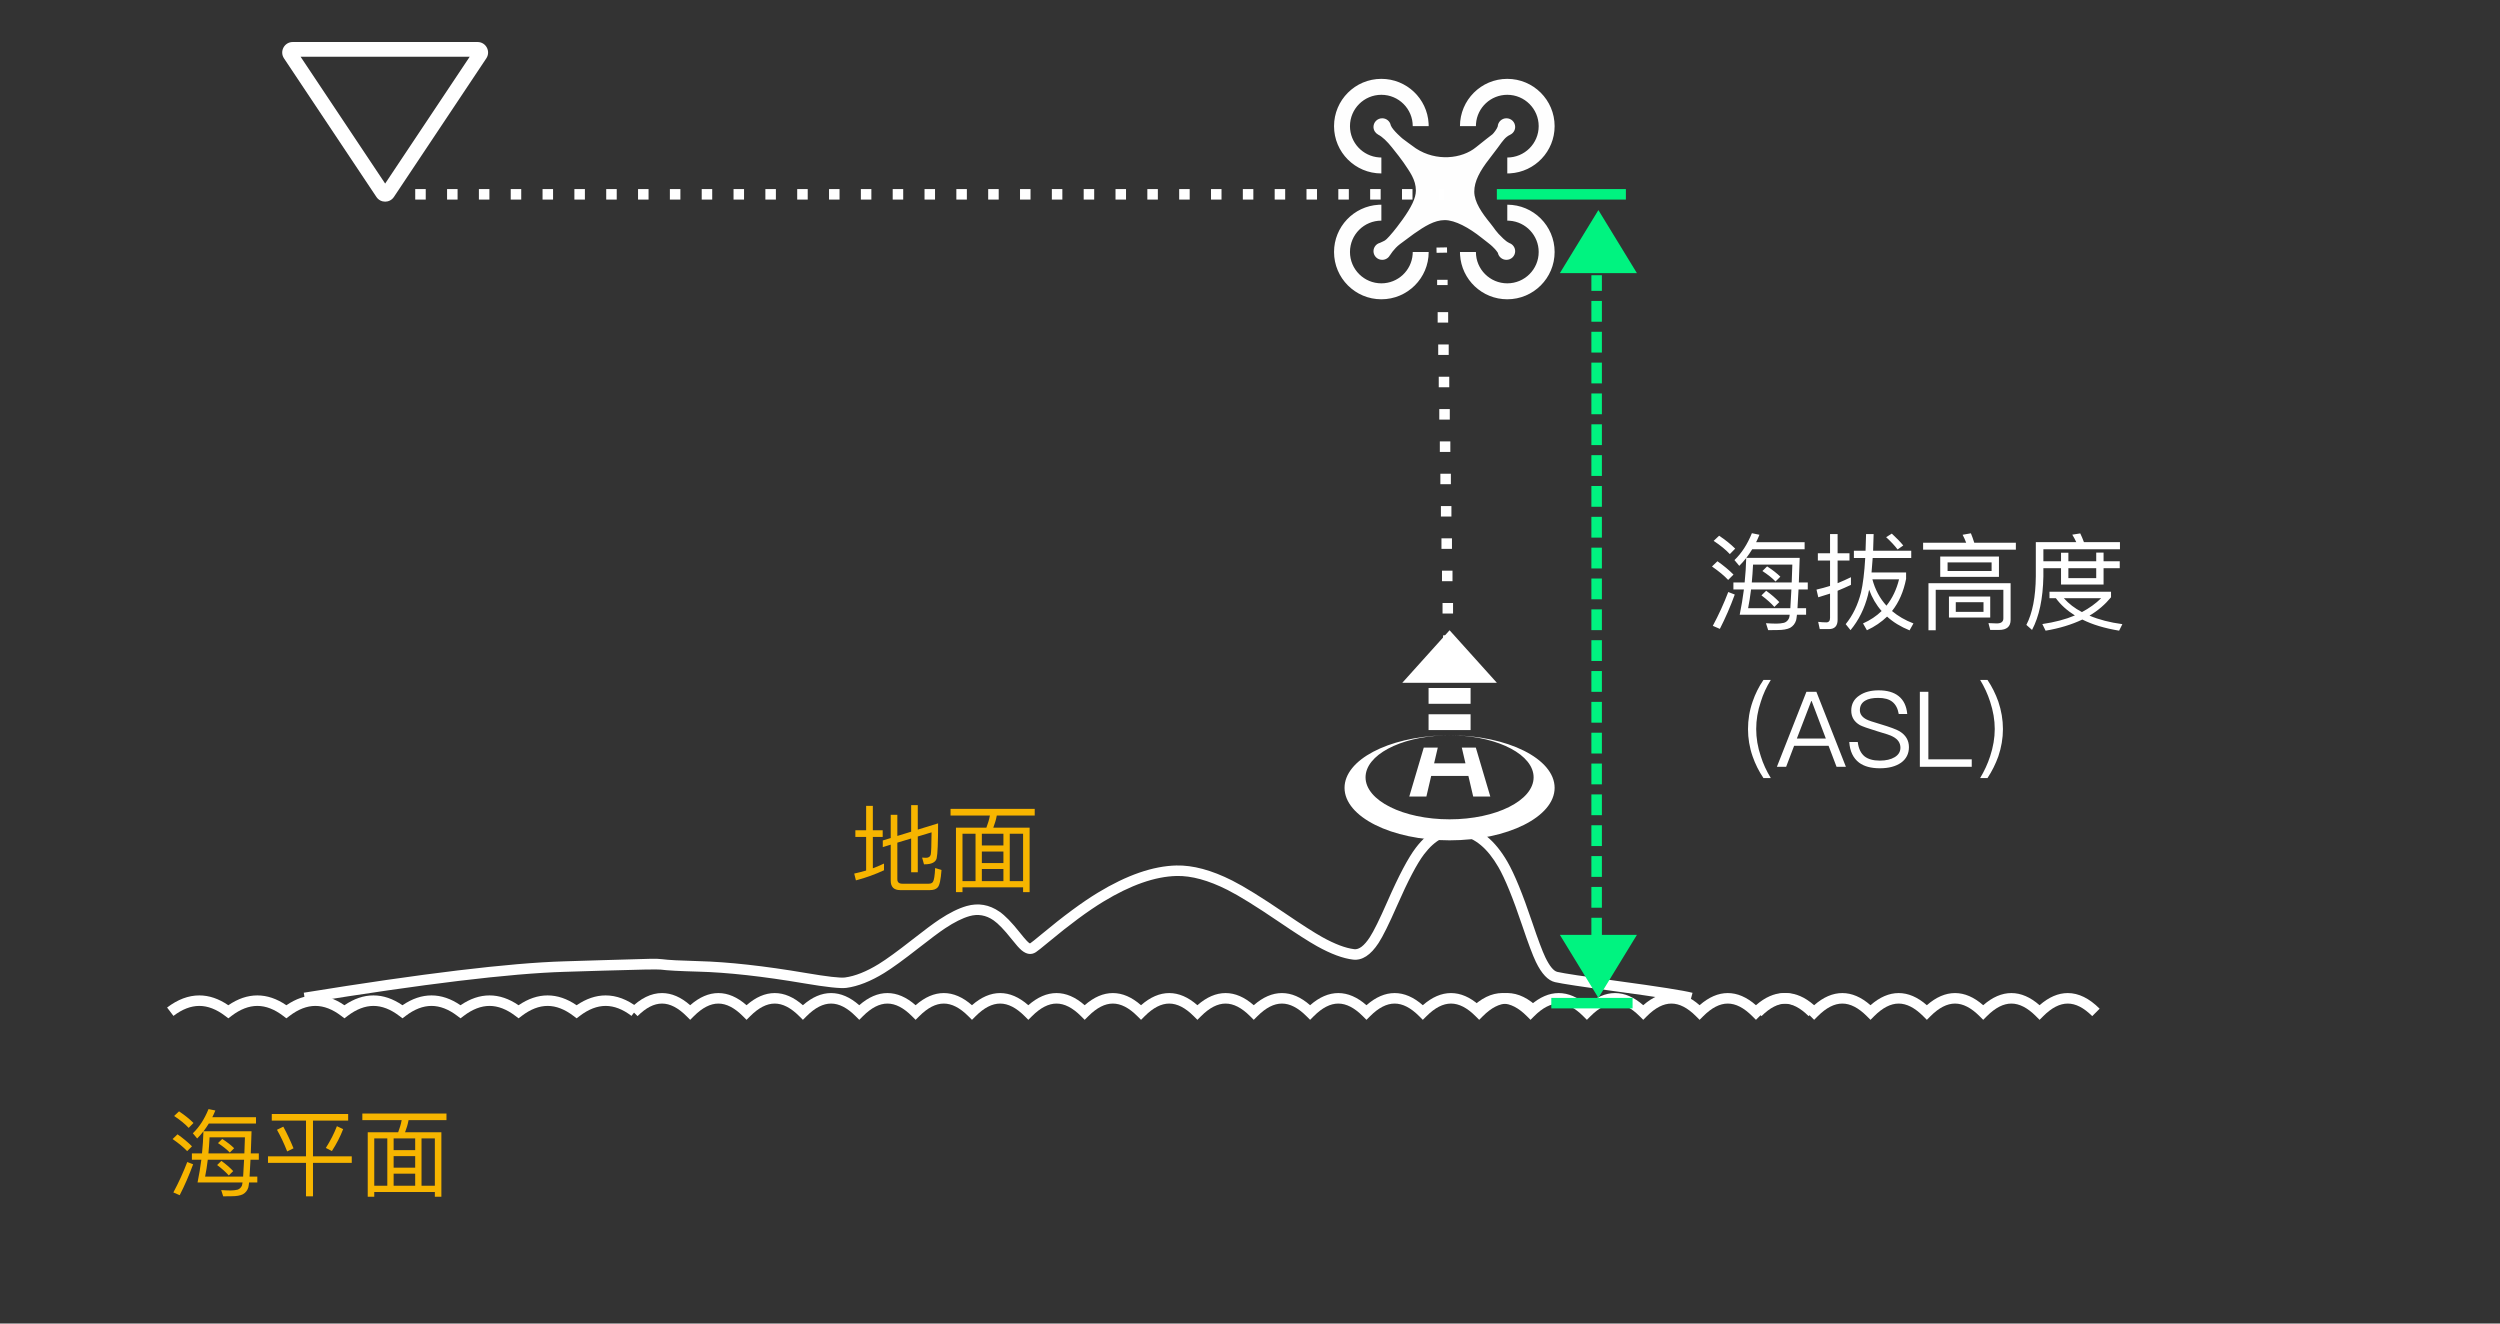 <svg xmlns="http://www.w3.org/2000/svg" xmlns:xlink="http://www.w3.org/1999/xlink" fill="none" version="1.1" width="238" height="126" viewBox="0 0 238 126"><rect x="0" y="0" width="238" height="126" fill="#333333" stroke="none"/><defs><mask id="master_svg0_6810_045165/125_04803" style="mask-type:alpha" maskUnits="userSpaceOnUse"><g><path d="M136.003,11.745C135.866,9.381,133.905,7.507,131.506,7.507C129.018,7.507,127,9.523,127,12.01C127,14.496,129.018,16.512,131.506,16.512L131.506,14.995L131.283,14.986C129.737,14.872,128.517,13.583,128.517,12.01C128.517,10.361,129.856,9.025,131.506,9.025C133.156,9.025,134.493,10.361,134.493,12.01L136.011,12.01L136.003,11.745ZM148,12.01C148,9.523,145.982,7.507,143.494,7.507C141.006,7.507,138.989,9.523,138.989,12.01L140.507,12.01L140.515,11.787C140.629,10.242,141.919,9.025,143.494,9.025C145.144,9.025,146.483,10.361,146.483,12.01C146.483,13.658,145.144,14.995,143.494,14.995L143.494,16.512L143.759,16.504C146.124,16.367,148,14.408,148,12.01ZM143.115,22.719C143.312,22.906,143.474,23.03,143.698,23.142C144.016,23.257,144.244,23.56,144.244,23.914C144.244,24.369,143.872,24.737,143.413,24.737C143.007,24.737,142.67,24.448,142.597,24.067C142.446,23.835,142.207,23.574,142.083,23.47C141.916,23.3,141.51,23.004,141.05,22.637C139.843,21.674,138.528,20.954,137.538,20.954C136.549,20.954,135.616,21.552,134.605,22.256C134.363,22.424,133.899,22.773,133.294,23.227C132.687,23.68,132.331,24.299,132.331,24.299L132.324,24.291C132.186,24.557,131.907,24.737,131.586,24.737C131.128,24.737,130.756,24.369,130.756,23.914C130.756,23.533,131.019,23.211,131.375,23.119C131.878,22.872,131.821,22.976,132.269,22.487C132.735,21.977,133.292,21.225,133.522,20.902C134.353,19.739,134.792,18.865,134.792,18.143C134.792,17.108,134.213,16.358,133.618,15.473C133.407,15.16,132.957,14.585,132.504,14.022C132.054,13.461,131.608,13.02,131.178,12.804L131.181,12.802C130.927,12.661,130.756,12.392,130.756,12.083C130.756,11.629,131.128,11.26,131.586,11.26C131.994,11.26,132.332,11.552,132.403,11.936C132.574,12.396,133.522,13.196,133.522,13.196C133.522,13.196,134.534,13.957,134.792,14.127C136.734,15.402,139.179,15.114,140.51,14.022C141.094,13.542,142.083,12.783,142.083,12.783C142.202,12.678,142.516,12.268,142.585,12.036C142.609,11.604,142.971,11.26,143.413,11.26C143.872,11.26,144.244,11.629,144.244,12.083C144.244,12.414,144.047,12.699,143.762,12.83L143.766,12.831C143.289,13.042,143.044,13.475,142.927,13.596C142.927,13.596,142.404,14.331,141.769,15.142C140.903,16.25,140.346,17.259,140.351,18.249C140.356,19.237,141.069,20.267,141.87,21.246C142.334,21.811,142.343,21.99,143.115,22.719ZM131.506,21.004L131.506,19.487L131.241,19.494C128.876,19.631,127,21.591,127,23.989C127,26.476,129.018,28.492,131.506,28.492C133.994,28.492,136.011,26.476,136.011,23.989L134.493,23.989L134.485,24.212C134.371,25.757,133.081,26.974,131.506,26.974C129.856,26.974,128.517,25.638,128.517,23.989C128.517,22.341,129.856,21.004,131.506,21.004ZM148,23.989C148,21.502,145.982,19.487,143.494,19.487L143.494,21.004L143.717,21.013C145.263,21.126,146.483,22.416,146.483,23.989C146.483,25.638,145.144,26.974,143.494,26.974C141.844,26.974,140.507,25.638,140.507,23.989L138.989,23.989L138.997,24.254C139.134,26.618,141.095,28.492,143.494,28.492C145.982,28.492,148,26.476,148,23.989Z" fill-rule="evenodd" fill="#FFFFFF" fill-opacity="1"/></g></mask><mask id="master_svg1_6810_045166/125_04718" style="mask-type:alpha" maskUnits="userSpaceOnUse"><g><path d="M138,60L142.5,65L133.5,65L138,60ZM140,65.5L140,67L136,67L136,65.5L140,65.5ZM140,69.5L140,68L136,68L136,69.5L140,69.5ZM137.416,70.011L138,70L138.584,70.011C142.73,70.16,146,71.889,146,74C146,76.209,142.418,78,138,78C133.582,78,130,76.209,130,74C130,71.889,133.27,70.16,137.416,70.011ZM148,75C148,72.239,143.523,70,138,70L137.707,70.003L137.379,70.01C132.146,70.17,128,72.343,128,75C128,77.761,132.477,80,138,80C143.523,80,148,77.761,148,75ZM136.877,71.171L136.528,72.668L139.511,72.668L139.163,71.171L140.498,71.171L141.877,75.83L140.248,75.83L139.79,73.867L136.249,73.867L135.792,75.83L134.163,75.83L135.542,71.171L136.877,71.171Z" fill-rule="evenodd" fill="#FFFFFF" fill-opacity="1"/></g></mask></defs><g><g></g><g><g><g><g><path d="M136.003,11.745C135.866,9.381,133.905,7.507,131.506,7.507C129.018,7.507,127,9.523,127,12.01C127,14.496,129.018,16.512,131.506,16.512L131.506,14.995L131.283,14.986C129.737,14.872,128.517,13.583,128.517,12.01C128.517,10.361,129.856,9.025,131.506,9.025C133.156,9.025,134.493,10.361,134.493,12.01L136.011,12.01L136.003,11.745ZM148,12.01C148,9.523,145.982,7.507,143.494,7.507C141.006,7.507,138.989,9.523,138.989,12.01L140.507,12.01L140.515,11.787C140.629,10.242,141.919,9.025,143.494,9.025C145.144,9.025,146.483,10.361,146.483,12.01C146.483,13.658,145.144,14.995,143.494,14.995L143.494,16.512L143.759,16.504C146.124,16.367,148,14.408,148,12.01ZM143.115,22.719C143.312,22.906,143.474,23.03,143.698,23.142C144.016,23.257,144.244,23.56,144.244,23.914C144.244,24.369,143.872,24.737,143.413,24.737C143.007,24.737,142.67,24.448,142.597,24.067C142.446,23.835,142.207,23.574,142.083,23.47C141.916,23.3,141.51,23.004,141.05,22.637C139.843,21.674,138.528,20.954,137.538,20.954C136.549,20.954,135.616,21.552,134.605,22.256C134.363,22.424,133.899,22.773,133.294,23.227C132.687,23.68,132.331,24.299,132.331,24.299L132.324,24.291C132.186,24.557,131.907,24.737,131.586,24.737C131.128,24.737,130.756,24.369,130.756,23.914C130.756,23.533,131.019,23.211,131.375,23.119C131.878,22.872,131.821,22.976,132.269,22.487C132.735,21.977,133.292,21.225,133.522,20.902C134.353,19.739,134.792,18.865,134.792,18.143C134.792,17.108,134.213,16.358,133.618,15.473C133.407,15.16,132.957,14.585,132.504,14.022C132.054,13.461,131.608,13.02,131.178,12.804L131.181,12.802C130.927,12.661,130.756,12.392,130.756,12.083C130.756,11.629,131.128,11.26,131.586,11.26C131.994,11.26,132.332,11.552,132.403,11.936C132.574,12.396,133.522,13.196,133.522,13.196C133.522,13.196,134.534,13.957,134.792,14.127C136.734,15.402,139.179,15.114,140.51,14.022C141.094,13.542,142.083,12.783,142.083,12.783C142.202,12.678,142.516,12.268,142.585,12.036C142.609,11.604,142.971,11.26,143.413,11.26C143.872,11.26,144.244,11.629,144.244,12.083C144.244,12.414,144.047,12.699,143.762,12.83L143.766,12.831C143.289,13.042,143.044,13.475,142.927,13.596C142.927,13.596,142.404,14.331,141.769,15.142C140.903,16.25,140.346,17.259,140.351,18.249C140.356,19.237,141.069,20.267,141.87,21.246C142.334,21.811,142.343,21.99,143.115,22.719ZM131.506,21.004L131.506,19.487L131.241,19.494C128.876,19.631,127,21.591,127,23.989C127,26.476,129.018,28.492,131.506,28.492C133.994,28.492,136.011,26.476,136.011,23.989L134.493,23.989L134.485,24.212C134.371,25.757,133.081,26.974,131.506,26.974C129.856,26.974,128.517,25.638,128.517,23.989C128.517,22.341,129.856,21.004,131.506,21.004ZM148,23.989C148,21.502,145.982,19.487,143.494,19.487L143.494,21.004L143.717,21.013C145.263,21.126,146.483,22.416,146.483,23.989C146.483,25.638,145.144,26.974,143.494,26.974C141.844,26.974,140.507,25.638,140.507,23.989L138.989,23.989L138.997,24.254C139.134,26.618,141.095,28.492,143.494,28.492C145.982,28.492,148,26.476,148,23.989Z" fill-rule="evenodd" fill="#FEFEFE" fill-opacity="1"/></g><g mask="url(#master_svg0_6810_045165/125_04803)"><g></g></g></g></g><g><path d="M136.762,24.068L137.762,24.051L137.754,23.551L136.754,23.568L136.762,24.068ZM136.814,27.137L137.814,27.137L137.814,26.637L136.814,26.637L136.814,27.137ZM137.865,30.713L137.865,29.713L136.865,29.713L136.865,30.713L137.865,30.713ZM137.917,33.79L137.917,32.79L136.917,32.79L136.917,33.79L137.917,33.79ZM137.969,36.867L137.969,35.867L136.969,35.867L136.969,36.867L137.969,36.867ZM138.02,39.944L138.02,38.944L137.02,38.944L137.02,39.944L138.02,39.944ZM138.072,43.021L138.072,42.021L137.072,42.021L137.072,43.021L138.072,43.021ZM138.123,46.098L138.123,45.098L137.123,45.098L137.123,46.098L138.123,46.098ZM138.175,49.175L138.175,48.175L137.175,48.175L137.175,49.175L138.175,49.175ZM138.227,52.252L138.227,51.252L137.227,51.252L137.227,52.252L138.227,52.252ZM138.278,55.329L138.278,54.329L137.278,54.329L137.278,55.329L138.278,55.329ZM138.33,58.406L138.33,57.406L137.33,57.406L137.33,58.406L138.33,58.406ZM138.381,61.483L138.381,60.483L137.381,60.483L137.381,61.483L138.381,61.483ZM137.441,64.56L137.433,64.56L137.433,64.06L137.933,64.06L138.433,64.051L138.441,64.551L138.433,64.551L138.433,64.56L137.937,64.56L137.441,64.568L137.441,64.56Z" fill-rule="evenodd" fill="#FFFFFF" fill-opacity="1"/></g><g><g><g><path d="M138,60L142.5,65L133.5,65L138,60ZM140,65.5L140,67L136,67L136,65.5L140,65.5ZM140,69.5L140,68L136,68L136,69.5L140,69.5ZM137.416,70.011L138,70L138.584,70.011C142.73,70.16,146,71.889,146,74C146,76.209,142.418,78,138,78C133.582,78,130,76.209,130,74C130,71.889,133.27,70.16,137.416,70.011ZM148,75C148,72.239,143.523,70,138,70L137.707,70.003L137.379,70.01C132.146,70.17,128,72.343,128,75C128,77.761,132.477,80,138,80C143.523,80,148,77.761,148,75ZM136.877,71.171L136.528,72.668L139.511,72.668L139.163,71.171L140.498,71.171L141.877,75.83L140.248,75.83L139.79,73.867L136.249,73.867L135.792,75.83L134.163,75.83L135.542,71.171L136.877,71.171Z" fill-rule="evenodd" fill="#FFFFFF" fill-opacity="1"/></g><g mask="url(#master_svg1_6810_045166/125_04718)"><g></g></g></g></g><g><path d="M89.306,78.384L87.372,78.979L87.372,76.646L86.742,76.646L86.742,79.178L85.427,79.582L85.427,77.566L84.797,77.566L84.797,79.781L84.041,80.013L84.041,80.646L84.797,80.411L84.797,83.839C84.797,84.434,85.093,84.738,85.696,84.738L88.541,84.738C88.875,84.738,89.118,84.65,89.271,84.477C89.449,84.281,89.566,83.731,89.631,82.822L89.027,82.635C88.992,83.361,88.919,83.804,88.819,83.947C88.749,84.064,88.614,84.129,88.424,84.129L85.896,84.129C85.579,84.129,85.427,83.982,85.427,83.713L85.427,80.221L86.742,79.825L86.742,83.039L87.372,83.039L87.372,79.635L88.685,79.239C88.676,80.464,88.649,81.176,88.605,81.363C88.55,81.562,88.397,81.662,88.154,81.662C88.046,81.662,87.92,81.653,87.785,81.644L87.964,82.283L88.02,82.283C88.693,82.283,89.08,82.084,89.171,81.706C89.262,81.311,89.306,80.203,89.306,78.384ZM84.158,82.21C83.815,82.371,83.455,82.526,83.095,82.661L83.095,79.673L84.032,79.673L84.032,79.043L83.095,79.043L83.095,76.72L82.456,76.72L82.456,79.043L81.431,79.043L81.431,79.673L82.456,79.673L82.456,82.875C82.078,82.983,81.7,83.083,81.322,83.165L81.483,83.812C82.438,83.561,83.329,83.235,84.158,82.849L84.158,82.21ZM90.492,77.007L90.492,77.637L94.239,77.637C94.166,78.035,94.049,78.413,93.905,78.791L91.008,78.791L91.008,84.929L91.629,84.929L91.629,84.477L97.398,84.477L97.398,84.929L98.019,84.929L98.019,78.791L94.561,78.791C94.705,78.422,94.822,78.035,94.895,77.637L98.505,77.637L98.505,77.007L90.492,77.007ZM91.629,83.886L91.629,79.374L92.871,79.374L92.871,83.886L91.629,83.886ZM93.472,83.886L93.472,82.731L95.525,82.731L95.525,83.886L93.472,83.886ZM96.129,83.886L96.129,79.374L97.398,79.374L97.398,83.886L96.129,83.886ZM93.472,82.166L93.472,81.067L95.525,81.067L95.525,82.166L93.472,82.166ZM93.472,80.49L93.472,79.374L95.525,79.374L95.525,80.49L93.472,80.49Z" fill="#F7B500" fill-opacity="1"/></g><g transform="matrix(0,1,-1,0,155,-119)"><path d="M137,17.5L137,18L138,18L138,17.5L137,17.5ZM138,21.53L138,20.53L137,20.53L137,21.53L138,21.53ZM138,24.561L138,23.561L137,23.561L137,24.561L138,24.561ZM138,27.591L138,26.591L137,26.591L137,27.591L138,27.591ZM138,30.621L138,29.621L137,29.621L137,30.621L138,30.621ZM138,33.651L138,32.651L137,32.651L137,33.651L138,33.651ZM138,36.682L138,35.682L137,35.682L137,36.682L138,36.682ZM138,39.712L138,38.712L137,38.712L137,39.712L138,39.712ZM138,42.742L138,41.742L137,41.742L137,42.742L138,42.742ZM138,45.773L138,44.773L137,44.773L137,45.773L138,45.773ZM138,48.803L138,47.803L137,47.803L137,48.803L138,48.803ZM138,51.833L138,50.833L137,50.833L137,51.833L138,51.833ZM138,54.864L138,53.864L137,53.864L137,54.864L138,54.864ZM138,57.894L138,56.894L137,56.894L137,57.894L138,57.894ZM138,60.924L138,59.924L137,59.924L137,60.924L138,60.924ZM138,63.955L138,62.955L137,62.955L137,63.955L138,63.955ZM138,66.985L138,65.985L137,65.985L137,66.985L138,66.985ZM138,70.015L138,69.015L137,69.015L137,70.015L138,70.015ZM138,73.046L138,72.046L137,72.046L137,73.046L138,73.046ZM138,76.076L138,75.076L137,75.076L137,76.076L138,76.076ZM138,79.106L138,78.106L137,78.106L137,79.106L138,79.106ZM138,82.136L138,81.136L137,81.136L137,82.136L138,82.136ZM138,85.167L138,84.167L137,84.167L137,85.167L138,85.167ZM138,88.197L138,87.197L137,87.197L137,88.197L138,88.197ZM138,91.227L138,90.227L137,90.227L137,91.227L138,91.227ZM138,94.258L138,93.258L137,93.258L137,94.258L138,94.258ZM138,97.288L138,96.288L137,96.288L137,97.288L138,97.288ZM138,100.318L138,99.318L137,99.318L137,100.318L138,100.318ZM138,103.349L138,102.349L137,102.349L137,103.349L138,103.349ZM138,106.379L138,105.379L137,105.379L137,106.379L138,106.379ZM138,109.409L138,108.409L137,108.409L137,109.409L138,109.409ZM138,112.439L138,111.439L137,111.439L137,112.439L138,112.439ZM138,115.47L138,114.47L137,114.47L137,115.47L138,115.47ZM137,118L137,118.5L138,118.5L138,118L137,118Z" fill-rule="evenodd" fill="#FFFFFF" fill-opacity="1"/></g><g><g transform="matrix(1,0,0,-1,0,40)"><path d="M37.499,21.248L46.297,34.445C46.74,35.11,46.264,36,45.465,36L27.869,36C27.07,36,26.593,35.11,27.036,34.445L35.835,21.248C36.23,20.654,37.103,20.654,37.499,21.248ZM28.616,34.6L36.667,22.524L44.717,34.6L28.616,34.6Z" fill-rule="evenodd" fill="#FFFFFF" fill-opacity="1"/></g></g><g><g><path d="M196.85,95.54Q197.984,95.54,199.179,96.735L199.886,96.028Q198.398,94.54,196.85,94.54Q195.485,94.54,194.167,95.696Q192.849,94.54,191.484,94.54Q190.12,94.54,188.802,95.696Q187.484,94.54,186.119,94.54Q184.754,94.54,183.437,95.696Q182.119,94.54,180.754,94.54Q179.389,94.54,178.072,95.696Q176.754,94.54,175.389,94.54Q174.024,94.54,172.706,95.696Q171.389,94.54,170.024,94.54Q168.475,94.54,166.988,96.028L167.695,96.735Q168.89,95.54,170.024,95.54Q171.158,95.54,172.353,96.735L172.706,97.088L173.06,96.735Q174.255,95.54,175.389,95.54Q176.523,95.54,177.718,96.735L178.072,97.088L178.425,96.735Q179.62,95.54,180.754,95.54Q181.888,95.54,183.083,96.735L183.437,97.088L183.79,96.735Q184.985,95.54,186.119,95.54Q187.253,95.54,188.448,96.735L188.802,97.088L189.155,96.735Q190.35,95.54,191.484,95.54Q192.619,95.54,193.813,96.735L194.167,97.088L194.521,96.735Q195.715,95.54,196.85,95.54Z" fill-rule="evenodd" fill="#FFFFFF" fill-opacity="1"/></g><g><path d="M18.974,94.763Q17.423,94.763,15.907,95.918L16.513,96.714Q17.761,95.763,18.974,95.763Q20.186,95.763,21.434,96.714L21.737,96.944L22.04,96.714Q23.287,95.763,24.5,95.763Q25.713,95.763,26.96,96.714L27.263,96.944L27.566,96.714Q28.813,95.763,30.026,95.763Q31.239,95.763,32.486,96.714L32.789,96.944L33.092,96.714Q34.34,95.763,35.553,95.763Q36.765,95.763,38.013,96.714L38.316,96.944L38.619,96.714Q39.866,95.763,41.079,95.763Q42.292,95.763,43.539,96.714L43.842,96.944L44.145,96.714Q45.392,95.763,46.605,95.763Q47.818,95.763,49.065,96.714L49.368,96.944L49.671,96.714Q50.919,95.763,52.132,95.763Q53.344,95.763,54.592,96.714L54.895,96.944L55.198,96.714Q56.445,95.763,57.658,95.763Q58.871,95.763,60.118,96.714L60.724,95.918Q59.208,94.763,57.658,94.763Q56.262,94.763,54.895,95.699Q53.527,94.763,52.132,94.763Q50.736,94.763,49.368,95.699Q48.001,94.763,46.605,94.763Q45.21,94.763,43.842,95.699Q42.474,94.763,41.079,94.763Q39.683,94.763,38.316,95.699Q36.948,94.763,35.553,94.763Q34.157,94.763,32.789,95.699Q31.422,94.763,30.026,94.763Q28.631,94.763,27.263,95.699Q25.895,94.763,24.5,94.763Q23.104,94.763,21.737,95.699Q20.369,94.763,18.974,94.763Z" fill-rule="evenodd" fill="#FFFFFF" fill-opacity="1"/></g><g><path d="M143.501,95.54Q144.635,95.54,145.83,96.735L146.537,96.028Q145.049,94.54,143.501,94.54Q142.136,94.54,140.818,95.696Q139.501,94.54,138.136,94.54Q136.771,94.54,135.453,95.696Q134.135,94.54,132.771,94.54Q131.406,94.54,130.088,95.696Q128.77,94.54,127.405,94.54Q126.041,94.54,124.723,95.696Q123.405,94.54,122.04,94.54Q120.675,94.54,119.358,95.696Q118.04,94.54,116.675,94.54Q115.31,94.54,113.993,95.696Q112.675,94.54,111.31,94.54Q109.945,94.54,108.627,95.696Q107.31,94.54,105.945,94.54Q104.58,94.54,103.262,95.696Q101.945,94.54,100.58,94.54Q99.215,94.54,97.897,95.696Q96.58,94.54,95.215,94.54Q93.85,94.54,92.532,95.696Q91.214,94.54,89.85,94.54Q88.485,94.54,87.167,95.696Q85.849,94.54,84.484,94.54Q83.12,94.54,81.802,95.696Q80.484,94.54,79.119,94.54Q77.754,94.54,76.437,95.696Q75.119,94.54,73.754,94.54Q72.389,94.54,71.072,95.696Q69.754,94.54,68.389,94.54Q67.024,94.54,65.706,95.696Q64.389,94.54,63.024,94.54Q61.475,94.54,59.988,96.028L60.695,96.735Q61.89,95.54,63.024,95.54Q64.158,95.54,65.353,96.735L65.706,97.088L66.06,96.735Q67.255,95.54,68.389,95.54Q69.523,95.54,70.718,96.735L71.072,97.088L71.425,96.735Q72.62,95.54,73.754,95.54Q74.888,95.54,76.083,96.735L76.437,97.088L76.79,96.735Q77.985,95.54,79.119,95.54Q80.253,95.54,81.448,96.735L81.802,97.088L82.155,96.735Q83.35,95.54,84.484,95.54Q85.619,95.54,86.813,96.735L87.167,97.088L87.521,96.735Q88.715,95.54,89.85,95.54Q90.984,95.54,92.179,96.735L92.532,97.088L92.886,96.735Q94.081,95.54,95.215,95.54Q96.349,95.54,97.544,96.735L97.897,97.088L98.251,96.735Q99.446,95.54,100.58,95.54Q101.714,95.54,102.909,96.735L103.262,97.088L103.616,96.735Q104.811,95.54,105.945,95.54Q107.079,95.54,108.274,96.735L108.627,97.088L108.981,96.735Q110.176,95.54,111.31,95.54Q112.444,95.54,113.639,96.735L113.993,97.088L114.346,96.735Q115.541,95.54,116.675,95.54Q117.809,95.54,119.004,96.735L119.358,97.088L119.711,96.735Q120.906,95.54,122.04,95.54Q123.174,95.54,124.369,96.735L124.723,97.088L125.076,96.735Q126.271,95.54,127.405,95.54Q128.54,95.54,129.734,96.735L130.088,97.088L130.442,96.735Q131.636,95.54,132.771,95.54Q133.905,95.54,135.1,96.735L135.453,97.088L135.807,96.735Q137.002,95.54,138.136,95.54Q139.27,95.54,140.465,96.735L140.818,97.088L141.172,96.735Q142.367,95.54,143.501,95.54Z" fill-rule="evenodd" fill="#FFFFFF" fill-opacity="1"/></g><g><path d="M169.85,95.54Q170.984,95.54,172.179,96.735L172.886,96.028Q171.398,94.54,169.85,94.54Q168.485,94.54,167.167,95.696Q165.849,94.54,164.484,94.54Q163.12,94.54,161.802,95.696Q160.484,94.54,159.119,94.54Q157.754,94.54,156.437,95.696Q155.119,94.54,153.754,94.54Q152.389,94.54,151.072,95.696Q149.754,94.54,148.389,94.54Q147.024,94.54,145.706,95.696Q144.389,94.54,143.024,94.54Q141.475,94.54,139.988,96.028L140.695,96.735Q141.89,95.54,143.024,95.54Q144.158,95.54,145.353,96.735L145.706,97.088L146.06,96.735Q147.255,95.54,148.389,95.54Q149.523,95.54,150.718,96.735L151.072,97.088L151.425,96.735Q152.62,95.54,153.754,95.54Q154.888,95.54,156.083,96.735L156.437,97.088L156.79,96.735Q157.985,95.54,159.119,95.54Q160.253,95.54,161.448,96.735L161.802,97.088L162.155,96.735Q163.35,95.54,164.484,95.54Q165.619,95.54,166.813,96.735L167.167,97.088L167.521,96.735Q168.715,95.54,169.85,95.54Z" fill-rule="evenodd" fill="#FFFFFF" fill-opacity="1"/></g><g><path d="M153.813,94.376Q159.716,95.176,160.871,95.483L161.129,94.517Q159.912,94.193,153.947,93.385Q149.234,92.747,148.261,92.525Q147.726,92.403,147.116,91.138Q146.692,90.257,145.862,87.791Q144.509,83.774,143.51,82.046Q141.727,78.962,139.215,78.555Q136.728,78.152,134.774,80.723Q133.694,82.144,132.081,85.824Q130.967,88.365,130.402,89.228Q129.608,90.442,128.928,90.362Q127.683,90.215,125.874,89.209Q124.745,88.581,122.307,86.924Q119.018,84.689,117.303,83.825Q114.353,82.339,111.987,82.394Q108.653,82.471,104.52,84.981Q102.272,86.346,99.15,88.945Q98.27,89.678,98.072,89.807Q97.958,89.881,97.078,88.769Q95.944,87.337,95.148,86.789Q93.686,85.781,92.024,86.253Q90.87,86.581,89.426,87.538Q88.578,88.1,86.858,89.449Q84.739,91.111,83.655,91.776Q81.888,92.861,80.442,93.056Q79.768,93.147,76.723,92.629Q70.75,91.613,66.513,91.5Q63.868,91.43,63.045,91.316Q62.669,91.264,61.929,91.277Q61.225,91.289,57.352,91.408Q55.139,91.475,53.698,91.519Q45.88,91.755,28.92,94.506L29.08,95.493Q45.976,92.753,53.728,92.519Q55.171,92.475,57.383,92.407Q62.5,92.25,62.909,92.307Q63.787,92.428,66.487,92.5Q70.652,92.611,76.555,93.615Q79.751,94.158,80.575,94.047Q82.231,93.824,84.178,92.629Q85.311,91.933,87.476,90.236Q89.164,88.912,89.979,88.371Q91.293,87.5,92.297,87.215Q93.506,86.872,94.581,87.612Q95.253,88.076,96.294,89.39Q96.945,90.213,97.257,90.47Q97.976,91.063,98.618,90.645Q98.865,90.484,99.79,89.714Q102.855,87.162,105.039,85.836Q108.943,83.465,112.011,83.393Q114.126,83.344,116.853,84.718Q118.51,85.553,121.745,87.751Q124.22,89.433,125.387,90.083Q127.369,91.186,128.811,91.355Q130.107,91.507,131.239,89.775Q131.849,88.842,132.997,86.225Q134.562,82.655,135.57,81.328Q137.161,79.235,139.055,79.542Q141.099,79.873,142.645,82.546Q143.594,84.187,144.914,88.11Q145.764,90.635,146.215,91.572Q147.034,93.271,148.038,93.5Q149.055,93.732,153.813,94.376Z" fill-rule="evenodd" fill="#FFFFFF" fill-opacity="1"/></g></g><g><g><path d="M142.5,19L143,19L154.284,19L154.784,19L154.784,18L154.284,18L143,18L142.5,18L142.5,19Z" fill-rule="evenodd" fill="#00F380" fill-opacity="1"/></g><g><path d="M152.167,20L155.833,26L148.5,26L152.167,20Z" fill-rule="evenodd" fill="#00F380" fill-opacity="1"/></g><g transform="matrix(1,0,0,-1,0,190)"><path d="M152.167,95L155.833,101L148.5,101L152.167,95Z" fill-rule="evenodd" fill="#00F380" fill-opacity="1"/></g><g><path d="M151.5,26.202L151.5,26.702L151.5,27.691L152.5,27.691L152.5,26.702L152.5,26.202L151.5,26.202ZM151.5,29.149L151.5,30.628L152.5,30.628L152.5,28.649L151.5,28.649L151.5,29.149ZM151.5,32.085L151.5,33.564L152.5,33.564L152.5,31.585L151.5,31.585L151.5,32.085ZM151.5,35.021L151.5,36.5L152.5,36.5L152.5,34.521L151.5,34.521L151.5,35.021ZM151.5,37.957L151.5,39.436L152.5,39.436L152.5,37.457L151.5,37.457L151.5,37.957ZM151.5,40.894L151.5,42.372L152.5,42.372L152.5,40.394L151.5,40.394L151.5,40.894ZM151.5,43.83L151.5,45.308L152.5,45.308L152.5,43.33L151.5,43.33L151.5,43.83ZM151.5,46.766L151.5,48.245L152.5,48.245L152.5,46.266L151.5,46.266L151.5,46.766ZM151.5,49.702L151.5,51.181L152.5,51.181L152.5,49.202L151.5,49.202L151.5,49.702ZM151.5,52.638L151.5,54.117L152.5,54.117L152.5,52.138L151.5,52.138L151.5,52.638ZM151.5,55.575L151.5,57.053L152.5,57.053L152.5,55.075L151.5,55.075L151.5,55.575ZM151.5,58.511L151.5,59.989L152.5,59.989L152.5,58.011L151.5,58.011L151.5,58.511ZM151.5,61.447L151.5,62.925L152.5,62.925L152.5,60.947L151.5,60.947L151.5,61.447ZM151.5,64.383L151.5,65.862L152.5,65.862L152.5,63.883L151.5,63.883L151.5,64.383ZM151.5,67.319L151.5,68.798L152.5,68.798L152.5,66.819L151.5,66.819L151.5,67.319ZM151.5,70.255L151.5,71.734L152.5,71.734L152.5,69.755L151.5,69.755L151.5,70.255ZM151.5,73.191L151.5,74.67L152.5,74.67L152.5,72.691L151.5,72.691L151.5,73.191ZM151.5,76.128L151.5,77.606L152.5,77.606L152.5,75.628L151.5,75.628L151.5,76.128ZM151.5,79.064L151.5,80.543L152.5,80.543L152.5,78.564L151.5,78.564L151.5,79.064ZM151.5,82L151.5,83.479L152.5,83.479L152.5,81.5L151.5,81.5L151.5,82ZM151.5,84.936L151.5,86.415L152.5,86.415L152.5,84.436L151.5,84.436L151.5,84.936ZM151.5,87.872L151.5,89.351L152.5,89.351L152.5,87.372L151.5,87.372L151.5,87.872ZM151.5,90.808L151.5,91.298L151.5,91.798L152.5,91.798L152.5,91.298L152.5,90.308L151.5,90.308L151.5,90.808Z" fill-rule="evenodd" fill="#00F380" fill-opacity="1"/></g><g><path d="M147.684,96L148.184,96L154.921,96L155.421,96L155.421,95L154.921,95L148.184,95L147.684,95L147.684,96Z" fill-rule="evenodd" fill="#00F380" fill-opacity="1"/></g></g><g><path d="M166.81,52.29L171.8,52.29L171.8,51.62L167.18,51.62C167.29,51.4,167.4,51.16,167.5,50.91L166.78,50.76C166.35,51.82,165.8,52.67,165.12,53.32L165.58,53.87C165.81,53.64,166.03,53.39,166.24,53.12C166.22,53.9,166.17,54.68,166.09,55.45L165.02,55.45L165.02,56.12L166.02,56.12C165.92,56.92,165.78,57.72,165.62,58.52L170.38,58.52C170.36,58.68,170.34,58.79,170.32,58.84C170.22,59.07,170.06,59.22,169.84,59.29C169.62,59.34,169.38,59.37,169.11,59.37C168.81,59.37,168.48,59.35,168.12,59.33L168.33,59.99C168.66,59.99,168.95,59.98,169.2,59.98C169.74,59.98,170.14,59.91,170.42,59.77C170.7,59.61,170.89,59.37,170.99,59.05C171.01,58.97,171.04,58.8,171.07,58.52L171.94,58.52L171.94,57.9L171.12,57.9C171.15,57.44,171.18,56.85,171.22,56.12L172.1,56.12L172.1,55.45L171.25,55.45C171.27,54.77,171.3,53.99,171.33,53.11L166.25,53.11C166.45,52.85,166.63,52.58,166.81,52.29ZM166.7,56.12L170.54,56.12C170.5,56.86,170.47,57.45,170.44,57.9L166.42,57.9C166.53,57.36,166.62,56.76,166.7,56.12ZM170.57,55.45L166.77,55.45C166.82,54.92,166.86,54.35,166.89,53.75L170.63,53.75C170.61,54.36,170.59,54.93,170.57,55.45ZM168.23,53.92L167.78,54.36C168.31,54.71,168.73,55.04,169.03,55.36L169.49,54.9C169.15,54.57,168.73,54.24,168.23,53.92ZM168.14,56.24L167.69,56.68C168.21,57.07,168.62,57.44,168.92,57.78L169.39,57.32C169.05,56.96,168.64,56.6,168.14,56.24ZM163.66,51L163.14,51.49C163.8,51.93,164.31,52.35,164.68,52.75L165.19,52.23C164.77,51.81,164.26,51.4,163.66,51ZM163.5,53.43L162.98,53.93C163.64,54.39,164.15,54.81,164.52,55.21L165.03,54.7C164.61,54.28,164.1,53.85,163.5,53.43ZM164.53,56.36C164.11,57.46,163.62,58.53,163.06,59.58L163.73,59.87C164.25,58.85,164.73,57.76,165.15,56.6L164.53,56.36ZM173.06,52.67L173.06,53.36L174.22,53.36L174.22,55.78C173.8,55.91,173.37,56.03,172.93,56.13L173.1,56.86C173.47,56.75,173.84,56.63,174.22,56.51L174.22,58.83C174.22,59.11,174.1,59.25,173.86,59.25C173.61,59.25,173.35,59.23,173.09,59.2L173.24,59.89L174.11,59.89C174.66,59.89,174.94,59.59,174.94,59.01L174.94,56.24C175.37,56.06,175.79,55.88,176.21,55.68L176.21,54.95C175.8,55.15,175.38,55.34,174.94,55.52L174.94,53.36L176.07,53.36L176.07,52.67L174.94,52.67L174.94,50.84L174.22,50.84L174.22,52.67L173.06,52.67ZM176.49,52.43L176.49,53.12L177.57,53.12C177.49,54.53,177.35,55.62,177.17,56.4C176.87,57.58,176.39,58.58,175.71,59.42L176.17,59.99C176.95,59.05,177.5,57.94,177.83,56.65C177.87,56.49,177.9,56.32,177.94,56.14C178.22,56.9,178.61,57.58,179.13,58.17C178.64,58.65,178.05,59.04,177.36,59.35L177.73,60C178.47,59.66,179.11,59.22,179.65,58.7C180.23,59.23,180.95,59.67,181.79,60.01L182.16,59.35C181.37,59.05,180.69,58.65,180.12,58.17C180.78,57.34,181.22,56.32,181.46,55.11L181.46,54.5L178.17,54.5C178.21,54.08,178.24,53.62,178.28,53.12L181.95,53.12L181.95,52.43L178.32,52.43C178.34,51.94,178.35,51.41,178.37,50.84L177.65,50.84C177.64,51.4,177.62,51.93,177.6,52.43L176.49,52.43ZM178.25,55.15L180.79,55.15C180.55,56.12,180.15,56.96,179.59,57.66C178.96,56.97,178.51,56.13,178.25,55.15ZM180.1,50.8L179.56,51.14C180.02,51.56,180.38,51.95,180.65,52.31L181.19,51.93C180.93,51.61,180.57,51.23,180.1,50.8ZM187.63,50.77L186.84,50.91C186.96,51.14,187.08,51.39,187.18,51.67L183.08,51.67L183.08,52.33L191.91,52.33L191.91,51.67L187.95,51.67C187.85,51.34,187.74,51.04,187.63,50.77ZM190.31,59.97C191.04,59.97,191.41,59.65,191.41,59.02L191.41,55.52L183.59,55.52L183.59,60L184.28,60L184.28,56.15L190.72,56.15L190.72,58.87C190.72,59.19,190.51,59.35,190.1,59.35L189.3,59.32L189.47,59.97L190.31,59.97ZM184.71,52.98L184.71,54.92L190.3,54.92L190.3,52.98L184.71,52.98ZM189.6,54.36L185.41,54.36L185.41,53.54L189.6,53.54L189.6,54.36ZM185.54,56.79L185.54,58.79L189.47,58.79L189.47,56.79L185.54,56.79ZM188.83,58.25L186.19,58.25L186.19,57.33L188.83,57.33L188.83,58.25ZM195.11,56.33L195.11,56.95L195.72,56.95C196.18,57.58,196.79,58.13,197.53,58.59C196.63,58.97,195.59,59.24,194.43,59.41L194.74,60.04C196.06,59.82,197.23,59.46,198.24,58.98C199.19,59.46,200.36,59.81,201.74,60.04L202.05,59.42C200.86,59.26,199.82,58.99,198.92,58.61C199.73,58.13,200.41,57.54,200.97,56.86L200.97,56.33L195.11,56.33ZM196.48,56.95L200.03,56.95C199.51,57.46,198.9,57.9,198.2,58.27C197.51,57.91,196.94,57.47,196.48,56.95ZM194.53,54.09L196.21,54.09L196.21,55.65L200.26,55.65L200.26,54.09L201.8,54.09L201.8,53.43L200.26,53.43L200.26,52.61L199.56,52.61L199.56,53.43L196.91,53.43L196.91,52.62L196.21,52.62L196.21,53.43L194.53,53.43L194.53,52.29L201.82,52.29L201.82,51.61L198.39,51.61C198.28,51.31,198.16,51.03,198.04,50.78L197.28,50.9C197.42,51.12,197.54,51.35,197.66,51.61L193.81,51.61L193.81,54.87C193.79,56.84,193.49,58.38,192.91,59.49L193.45,59.97C194.13,58.69,194.49,56.99,194.53,54.87L194.53,54.09ZM196.91,54.09L199.56,54.09L199.56,55.04L196.91,55.04L196.91,54.09ZM167.88,64.73C167.44,65.37,167.1,66.06,166.85,66.79C166.55,67.65,166.41,68.52,166.41,69.41C166.41,70.28,166.55,71.15,166.85,72.01C167.1,72.73,167.44,73.42,167.88,74.07L168.58,74.07C168.17,73.4,167.85,72.71,167.63,72C167.33,71.12,167.19,70.25,167.19,69.4C167.19,68.54,167.33,67.68,167.63,66.8C167.85,66.08,168.17,65.39,168.58,64.73L167.88,64.73ZM171.97,65.86L169.16,73L170.04,73L170.8,71L174.08,71L174.84,73L175.73,73L172.92,65.86L171.97,65.86ZM171.06,70.31L172.43,66.74L172.47,66.74L173.82,70.31L171.06,70.31ZM178.85,65.72C178.11,65.72,177.5,65.88,177.03,66.2C176.5,66.54,176.24,67.03,176.24,67.65C176.24,68.25,176.51,68.71,177.06,69.03C177.29,69.15,177.84,69.35,178.7,69.61C179.5,69.84,180.01,70.01,180.21,70.13C180.68,70.38,180.92,70.73,180.92,71.18C180.92,71.56,180.74,71.86,180.38,72.08C180.02,72.3,179.54,72.41,178.96,72.41C178.32,72.41,177.84,72.27,177.51,72.01C177.15,71.72,176.93,71.26,176.86,70.64L176.05,70.64C176.11,71.52,176.42,72.17,176.98,72.6C177.46,72.96,178.12,73.14,178.96,73.14C179.81,73.14,180.48,72.96,180.98,72.61C181.48,72.25,181.73,71.75,181.73,71.13C181.73,70.48,181.43,69.98,180.84,69.62C180.54,69.44,179.92,69.21,178.98,68.93C178.29,68.73,177.85,68.58,177.67,68.48C177.26,68.26,177.06,67.97,177.06,67.61C177.06,67.2,177.23,66.9,177.57,66.7C177.87,66.52,178.28,66.44,178.81,66.44C179.39,66.44,179.84,66.56,180.16,66.82C180.47,67.07,180.67,67.45,180.76,67.97L181.57,67.97C181.5,67.22,181.23,66.65,180.75,66.27C180.29,65.9,179.65,65.72,178.85,65.72ZM182.77,65.86L182.77,73L187.71,73L187.71,72.29L183.58,72.29L183.58,65.86L182.77,65.86ZM188.51,64.73C188.91,65.39,189.23,66.08,189.46,66.8C189.75,67.68,189.9,68.54,189.9,69.4C189.9,70.25,189.75,71.12,189.46,72C189.23,72.71,188.91,73.4,188.51,74.07L189.21,74.07C189.64,73.42,189.98,72.73,190.24,72.01C190.53,71.15,190.68,70.28,190.68,69.41C190.68,68.52,190.53,67.65,190.24,66.79C189.98,66.06,189.64,65.37,189.21,64.73L188.51,64.73Z" fill="#FFFFFF" fill-opacity="1"/></g><g><path d="M19.879,106.961L24.37,106.961L24.37,106.358L20.212,106.358C20.311,106.16,20.41,105.944,20.5,105.719L19.852,105.584C19.465,106.538,18.97,107.303,18.358,107.888L18.772,108.383C18.979,108.176,19.177,107.951,19.366,107.708C19.348,108.41,19.303,109.112,19.231,109.805L18.268,109.805L18.268,110.408L19.168,110.408C19.078,111.128,18.952,111.848,18.808,112.568L23.092,112.568C23.074,112.712,23.056,112.811,23.038,112.856C22.948,113.063,22.804,113.198,22.606,113.261C22.408,113.306,22.192,113.333,21.949,113.333C21.679,113.333,21.382,113.315,21.058,113.297L21.247,113.891C21.544,113.891,21.805,113.882,22.03,113.882C22.516,113.882,22.876,113.819,23.128,113.693C23.38,113.549,23.551,113.333,23.641,113.045C23.659,112.973,23.686,112.82,23.713,112.568L24.496,112.568L24.496,112.01L23.758,112.01C23.785,111.596,23.812,111.065,23.848,110.408L24.64,110.408L24.64,109.805L23.875,109.805C23.893,109.193,23.92,108.491,23.947,107.699L19.375,107.699C19.555,107.465,19.717,107.222,19.879,106.961ZM19.78,110.408L23.236,110.408C23.2,111.074,23.173,111.605,23.146,112.01L19.528,112.01C19.627,111.524,19.708,110.984,19.78,110.408ZM23.263,109.805L19.843,109.805C19.888,109.328,19.924,108.815,19.951,108.275L23.317,108.275C23.299,108.824,23.281,109.337,23.263,109.805ZM21.157,108.428L20.752,108.824C21.229,109.139,21.607,109.436,21.877,109.724L22.291,109.31C21.985,109.013,21.607,108.716,21.157,108.428ZM21.076,110.516L20.671,110.912C21.139,111.263,21.508,111.596,21.778,111.902L22.201,111.488C21.895,111.164,21.526,110.84,21.076,110.516ZM17.044,105.8L16.576,106.241C17.17,106.637,17.629,107.015,17.962,107.375L18.421,106.907C18.043,106.529,17.584,106.16,17.044,105.8ZM16.9,107.987L16.432,108.437C17.026,108.851,17.485,109.229,17.818,109.589L18.277,109.13C17.899,108.752,17.44,108.365,16.9,107.987ZM17.827,110.624C17.449,111.614,17.008,112.577,16.504,113.522L17.107,113.783C17.575,112.865,18.007,111.884,18.385,110.84L17.827,110.624ZM25.873,106.052L25.873,106.682L29.131,106.682L29.131,110.084L25.513,110.084L25.513,110.705L29.131,110.705L29.131,113.891L29.797,113.891L29.797,110.705L33.487,110.705L33.487,110.084L29.797,110.084L29.797,106.682L33.145,106.682L33.145,106.052L25.873,106.052ZM26.971,107.258L26.368,107.555C26.71,108.158,27.034,108.842,27.34,109.616L27.943,109.319C27.637,108.572,27.313,107.888,26.971,107.258ZM32.074,107.213C31.813,107.897,31.462,108.581,31.021,109.283L31.597,109.58C32.038,108.896,32.398,108.203,32.668,107.492L32.074,107.213ZM34.495,106.007L34.495,106.637L38.239,106.637C38.167,107.033,38.05,107.411,37.906,107.789L35.008,107.789L35.008,113.927L35.629,113.927L35.629,113.477L41.398,113.477L41.398,113.927L42.019,113.927L42.019,107.789L38.563,107.789C38.707,107.42,38.824,107.033,38.896,106.637L42.505,106.637L42.505,106.007L34.495,106.007ZM35.629,112.883L35.629,108.374L36.871,108.374L36.871,112.883L35.629,112.883ZM37.474,112.883L37.474,111.731L39.526,111.731L39.526,112.883L37.474,112.883ZM40.129,112.883L40.129,108.374L41.398,108.374L41.398,112.883L40.129,112.883ZM37.474,111.164L37.474,110.066L39.526,110.066L39.526,111.164L37.474,111.164ZM37.474,109.49L37.474,108.374L39.526,108.374L39.526,109.49L37.474,109.49Z" fill="#F7B500" fill-opacity="1"/></g></g></g></svg>